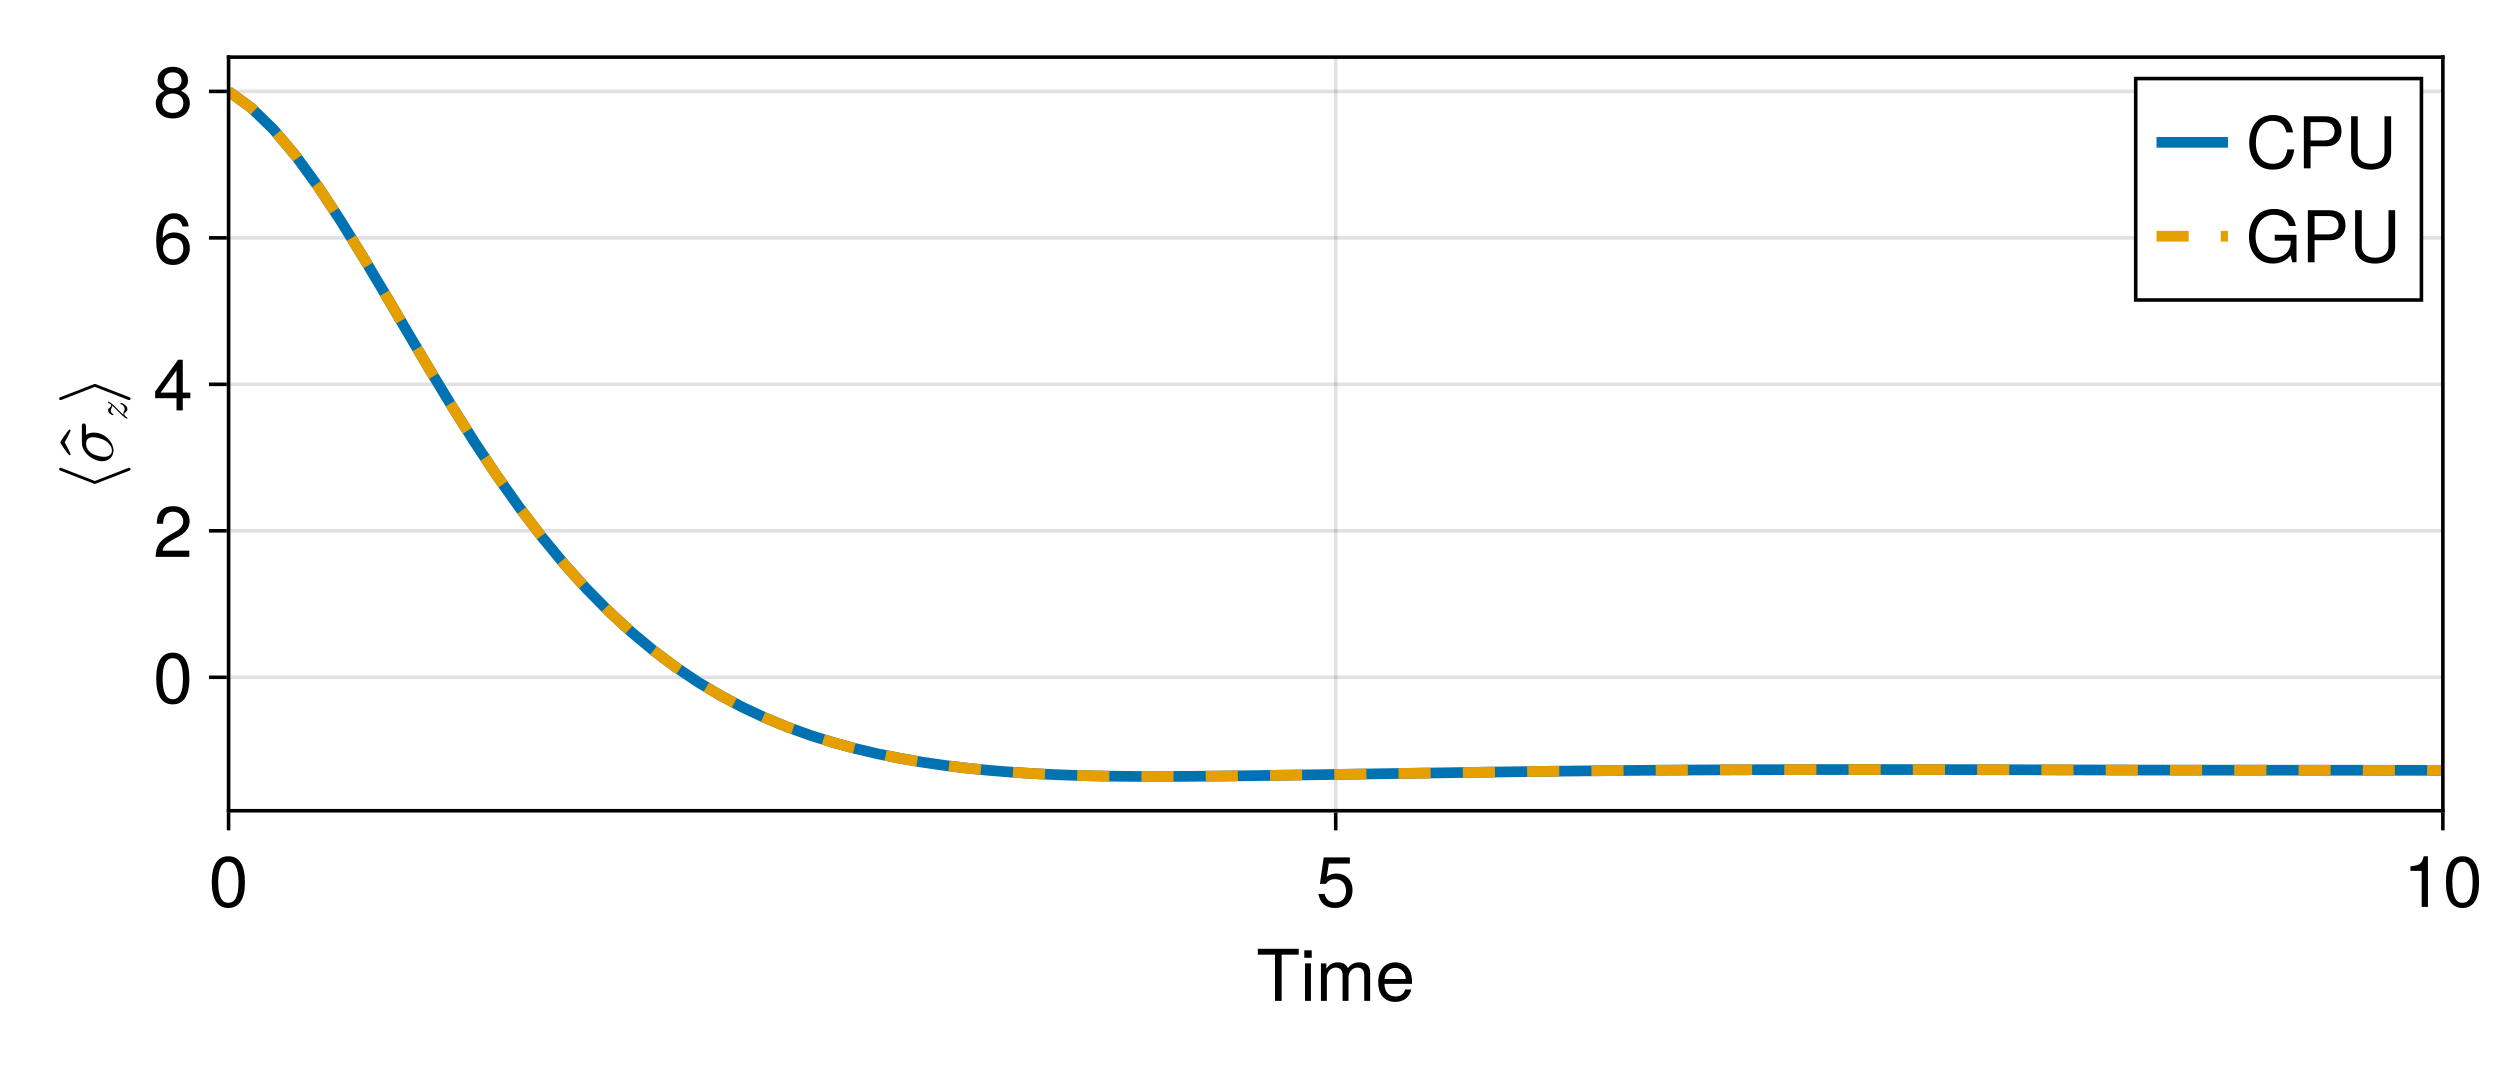 <?xml version="1.0" encoding="UTF-8"?>
<svg xmlns="http://www.w3.org/2000/svg" xmlns:xlink="http://www.w3.org/1999/xlink" width="700" height="300" viewBox="0 0 700 300">
<defs>
<g>
<g id="glyph-0-0-f40d2848">
<path d="M 11.859 -12.938 C 11.859 -12.938 7.078 -12.938 7.078 -12.938 C 7.078 -12.938 7.078 0 7.078 0 C 7.078 0 5.219 0 5.219 0 C 5.219 0 5.219 -12.938 5.219 -12.938 C 5.219 -12.938 0.422 -12.938 0.422 -12.938 C 0.422 -12.938 0.422 -14.578 0.422 -14.578 C 0.422 -14.578 11.859 -14.578 11.859 -14.578 C 11.859 -14.578 11.859 -12.938 11.859 -12.938 Z M 11.859 -12.938 "/>
</g>
<g id="glyph-0-1-f40d2848">
<path d="M 3.062 0 C 3.062 0 1.406 0 1.406 0 C 1.406 0 1.406 -10.484 1.406 -10.484 C 1.406 -10.484 3.062 -10.484 3.062 -10.484 C 3.062 -10.484 3.062 0 3.062 0 Z M 3.281 -12.062 C 3.281 -12.062 1.203 -12.062 1.203 -12.062 C 1.203 -12.062 1.203 -14.141 1.203 -14.141 C 1.203 -14.141 3.281 -14.141 3.281 -14.141 C 3.281 -14.141 3.281 -12.062 3.281 -12.062 Z M 3.281 -12.062 "/>
</g>
<g id="glyph-0-2-f40d2848">
<path d="M 15.203 0 C 15.203 0 13.547 0 13.547 0 C 13.547 0 13.547 -7.219 13.547 -7.219 C 13.547 -8.547 12.844 -9.312 11.625 -9.312 C 10.266 -9.312 9.141 -8.094 9.141 -6.578 C 9.141 -6.578 9.141 0 9.141 0 C 9.141 0 7.484 0 7.484 0 C 7.484 0 7.484 -7.219 7.484 -7.219 C 7.484 -8.562 6.781 -9.312 5.547 -9.312 C 4.188 -9.312 3.078 -8.094 3.078 -6.578 C 3.078 -6.578 3.078 0 3.078 0 C 3.078 0 1.422 0 1.422 0 C 1.422 0 1.422 -10.484 1.422 -10.484 C 1.422 -10.484 2.938 -10.484 2.938 -10.484 C 2.938 -10.484 2.938 -9 2.938 -9 C 3.844 -10.266 4.766 -10.781 6.156 -10.781 C 7.516 -10.781 8.359 -10.297 8.984 -9.188 C 9.953 -10.359 10.797 -10.781 12.203 -10.781 C 14.156 -10.781 15.203 -9.734 15.203 -7.859 C 15.203 -7.859 15.203 0 15.203 0 Z M 15.203 0 "/>
</g>
<g id="glyph-0-3-f40d2848">
<path d="M 10.266 -4.766 C 10.266 -4.766 2.547 -4.766 2.547 -4.766 C 2.578 -2.359 3.875 -1.234 5.625 -1.234 C 6.953 -1.234 7.906 -1.797 8.359 -3.188 C 8.359 -3.188 10.047 -3.188 10.047 -3.188 C 9.625 -1.062 7.953 0.297 5.562 0.297 C 2.625 0.297 0.797 -1.734 0.797 -5.188 C 0.797 -8.625 2.688 -10.781 5.594 -10.781 C 7.562 -10.781 9.156 -9.734 9.844 -8.016 C 10.141 -7.234 10.266 -6.281 10.266 -4.766 Z M 8.484 -6.234 C 8.484 -7.875 7.219 -9.234 5.578 -9.234 C 3.906 -9.234 2.719 -7.984 2.578 -6.125 C 2.578 -6.125 8.453 -6.125 8.453 -6.125 C 8.484 -6.156 8.484 -6.234 8.484 -6.234 Z M 8.484 -6.234 "/>
</g>
<g id="glyph-0-4-f40d2848">
<path d="M 10.266 -4.703 C 10.266 -1.703 8.266 0.297 5.406 0.297 C 2.875 0.297 1.281 -0.812 0.703 -3.641 C 0.703 -3.641 2.453 -3.641 2.453 -3.641 C 2.875 -2.047 3.812 -1.266 5.359 -1.266 C 7.281 -1.266 8.453 -2.422 8.453 -4.453 C 8.453 -6.562 7.266 -7.781 5.359 -7.781 C 4.266 -7.781 3.578 -7.438 2.766 -6.453 C 2.766 -6.453 1.141 -6.453 1.141 -6.453 C 1.141 -6.453 2.203 -13.875 2.203 -13.875 C 2.203 -13.875 9.516 -13.875 9.516 -13.875 C 9.516 -13.875 9.516 -12.141 9.516 -12.141 C 9.516 -12.141 3.625 -12.141 3.625 -12.141 C 3.625 -12.141 3.062 -8.484 3.062 -8.484 C 3.875 -9.078 4.688 -9.344 5.688 -9.344 C 8.406 -9.344 10.266 -7.5 10.266 -4.703 Z M 10.266 -4.703 "/>
</g>
<g id="glyph-0-5-f40d2848">
<path d="M 10.141 -6.812 C 10.141 -2.156 8.5 0.297 5.5 0.297 C 2.453 0.297 0.859 -2.156 0.859 -6.938 C 0.859 -11.703 2.438 -14.188 5.5 -14.188 C 8.578 -14.188 10.141 -11.734 10.141 -6.812 Z M 8.344 -6.984 C 8.344 -10.781 7.406 -12.625 5.5 -12.625 C 3.594 -12.625 2.656 -10.797 2.656 -6.922 C 2.656 -3.047 3.594 -1.156 5.453 -1.156 C 7.422 -1.156 8.344 -2.953 8.344 -6.984 Z M 8.344 -6.984 "/>
</g>
<g id="glyph-0-6-f40d2848">
<path d="M 12.344 -10.297 C 12.344 -7.875 10.656 -6.188 8.266 -6.188 C 8.266 -6.188 3.688 -6.188 3.688 -6.188 C 3.688 -6.188 3.688 0 3.688 0 C 3.688 0 1.812 0 1.812 0 C 1.812 0 1.812 -14.578 1.812 -14.578 C 1.812 -14.578 7.844 -14.578 7.844 -14.578 C 10.719 -14.578 12.344 -13.047 12.344 -10.297 Z M 10.406 -10.375 C 10.406 -11.984 9.344 -12.938 7.562 -12.938 C 7.562 -12.938 3.688 -12.938 3.688 -12.938 C 3.688 -12.938 3.688 -7.812 3.688 -7.812 C 3.688 -7.812 7.562 -7.812 7.562 -7.812 C 9.344 -7.812 10.406 -8.781 10.406 -10.375 Z M 10.406 -10.375 "/>
</g>
<g id="glyph-0-7-f40d2848">
<path d="M 12.906 -4.438 C 12.906 -1.516 10.703 0.359 7.281 0.359 C 3.812 0.359 1.703 -1.484 1.703 -4.438 C 1.703 -4.438 1.703 -14.578 1.703 -14.578 C 1.703 -14.578 3.562 -14.578 3.562 -14.578 C 3.562 -14.578 3.562 -4.438 3.562 -4.438 C 3.562 -2.312 5.094 -1.281 7.281 -1.281 C 9.625 -1.281 11.047 -2.484 11.047 -4.438 C 11.047 -4.438 11.047 -14.578 11.047 -14.578 C 11.047 -14.578 12.906 -14.578 12.906 -14.578 C 12.906 -14.578 12.906 -4.438 12.906 -4.438 Z M 12.906 -4.438 "/>
</g>
<g id="glyph-1-0-f40d2848">
<path d="M 10.141 -6.812 C 10.141 -2.156 8.5 0.297 5.5 0.297 C 2.453 0.297 0.859 -2.156 0.859 -6.938 C 0.859 -11.703 2.438 -14.188 5.5 -14.188 C 8.578 -14.188 10.141 -11.734 10.141 -6.812 Z M 8.344 -6.984 C 8.344 -10.781 7.406 -12.625 5.5 -12.625 C 3.594 -12.625 2.656 -10.797 2.656 -6.922 C 2.656 -3.047 3.594 -1.156 5.453 -1.156 C 7.422 -1.156 8.344 -2.953 8.344 -6.984 Z M 8.344 -6.984 "/>
</g>
<g id="glyph-1-1-f40d2848">
<path d="M 10.219 -10.016 C 10.219 -8.281 9.203 -6.797 7.219 -5.734 C 7.219 -5.734 5.219 -4.656 5.219 -4.656 C 3.484 -3.641 2.844 -2.906 2.656 -1.734 C 2.656 -1.734 10.125 -1.734 10.125 -1.734 C 10.125 -1.734 10.125 0 10.125 0 C 10.125 0 0.688 0 0.688 0 C 0.844 -3.125 1.703 -4.453 4.656 -6.141 C 4.656 -6.141 6.5 -7.188 6.5 -7.188 C 7.766 -7.906 8.422 -8.859 8.422 -9.984 C 8.422 -11.5 7.219 -12.641 5.625 -12.641 C 3.875 -12.641 2.906 -11.641 2.766 -9.266 C 2.766 -9.266 1 -9.266 1 -9.266 C 1.094 -12.703 2.781 -14.188 5.688 -14.188 C 8.359 -14.188 10.219 -12.422 10.219 -10.016 Z M 10.219 -10.016 "/>
</g>
<g id="glyph-1-2-f40d2848">
<path d="M 10.266 -4 C 10.266 -1.422 8.297 0.297 5.5 0.297 C 2.703 0.297 0.734 -1.422 0.734 -4.016 C 0.734 -5.578 1.547 -6.688 3.156 -7.453 C 1.719 -8.359 1.234 -9.078 1.234 -10.406 C 1.234 -12.625 3 -14.188 5.5 -14.188 C 8.016 -14.188 9.766 -12.625 9.766 -10.406 C 9.766 -9.062 9.281 -8.344 7.812 -7.453 C 9.453 -6.688 10.266 -5.578 10.266 -4 Z M 7.953 -10.359 C 7.953 -11.734 7 -12.625 5.5 -12.625 C 4.016 -12.625 3.047 -11.734 3.047 -10.375 C 3.047 -9.047 4.016 -8.156 5.5 -8.156 C 6.984 -8.156 7.953 -9.047 7.953 -10.359 Z M 8.453 -3.984 C 8.453 -5.641 7.266 -6.688 5.5 -6.688 C 3.734 -6.688 2.547 -5.641 2.547 -3.984 C 2.547 -2.312 3.734 -1.266 5.453 -1.266 C 7.266 -1.266 8.453 -2.297 8.453 -3.984 Z M 8.453 -3.984 "/>
</g>
<g id="glyph-2-0-f40d2848">
<path d="M 6.938 0 C 6.938 0 5.188 0 5.188 0 C 5.188 0 5.188 -10.094 5.188 -10.094 C 5.188 -10.094 2.047 -10.094 2.047 -10.094 C 2.047 -10.094 2.047 -11.359 2.047 -11.359 C 4.766 -11.703 5.156 -12 5.781 -14.188 C 5.781 -14.188 6.938 -14.188 6.938 -14.188 C 6.938 -14.188 6.938 0 6.938 0 Z M 6.938 0 "/>
</g>
<g id="glyph-2-1-f40d2848">
<path d="M 14.188 0 C 14.188 0 13 0 13 0 C 13 0 12.547 -1.922 12.547 -1.922 C 11.125 -0.344 9.547 0.359 7.562 0.359 C 3.625 0.359 0.875 -2.656 0.875 -7.141 C 0.875 -11.5 3.422 -14.938 7.875 -14.938 C 11.219 -14.938 13.453 -13.125 13.984 -10.156 C 13.984 -10.156 12.078 -10.156 12.078 -10.156 C 11.688 -12.047 10.078 -13.297 7.859 -13.297 C 4.781 -13.297 2.734 -10.812 2.734 -7.234 C 2.734 -3.688 4.656 -1.281 7.953 -1.281 C 10.625 -1.281 12.547 -3.062 12.547 -5.656 C 12.547 -5.656 12.547 -6.062 12.547 -6.062 C 12.547 -6.062 8.094 -6.062 8.094 -6.062 C 8.094 -6.062 8.094 -7.703 8.094 -7.703 C 8.094 -7.703 14.188 -7.703 14.188 -7.703 C 14.188 -7.703 14.188 0 14.188 0 Z M 14.188 0 "/>
</g>
<g id="glyph-3-0-f40d2848">
<path d="M 4.594 -6.719 C 4.547 -6.719 4.5 -6.719 4.453 -6.703 L -5 -3.016 L -14.453 -6.703 C -14.5 -6.719 -14.547 -6.719 -14.594 -6.719 C -14.812 -6.719 -15 -6.547 -15 -6.312 C -15 -6.156 -14.906 -6 -14.734 -5.938 L -5.141 -2.219 C -5.094 -2.203 -5.062 -2.203 -5 -2.203 C -4.938 -2.203 -4.906 -2.203 -4.859 -2.219 L 4.734 -5.938 C 4.906 -6 5 -6.156 5 -6.312 C 5 -6.547 4.812 -6.719 4.594 -6.719 Z M 4.594 -6.719 "/>
</g>
<g id="glyph-4-0-f40d2848">
<path d="M -8.141 -11.344 C -8.625 -11.344 -8.625 -10.922 -8.625 -10.562 L -8.625 -6 C -8.625 -2.984 -5.312 -0.766 -2.938 -0.766 C -1.188 -0.766 0.219 -1.938 0.219 -3.766 C 0.219 -6.125 -2.203 -8.781 -5.281 -8.781 C -5.625 -8.781 -6.578 -8.781 -7.453 -8.156 L -7.453 -10.359 C -7.453 -10.625 -7.453 -11.344 -8.141 -11.344 Z M -5.516 -7.5 C -4.578 -7.5 -2.938 -7.094 -1.922 -6.422 C -0.734 -5.641 -0.219 -4.562 -0.219 -3.781 C -0.219 -2.797 -0.938 -2 -2.375 -2 C -2.984 -2 -4.625 -2.234 -5.797 -2.938 C -7.188 -3.781 -7.453 -4.984 -7.453 -5.656 C -7.453 -7.344 -6.141 -7.5 -5.516 -7.5 Z M -5.516 -7.5 "/>
</g>
<g id="glyph-4-1-f40d2848">
<path d="M -12.141 1.641 C -13.125 2.766 -13.953 3.984 -14.688 5.281 C -13.953 6.578 -13.125 7.797 -12.141 8.922 L -11.734 8.688 C -12.234 7.516 -12.812 6.375 -13.438 5.281 C -12.812 4.188 -12.234 3.047 -11.734 1.875 Z M -12.141 1.641 "/>
</g>
<g id="glyph-4-2-f40d2848">
<path d="M -5.141 -5.562 L -14.734 -1.844 C -14.906 -1.781 -15 -1.625 -15 -1.453 C -15 -1.234 -14.812 -1.062 -14.594 -1.062 C -14.547 -1.062 -14.5 -1.062 -14.453 -1.078 L -5 -4.766 L 4.453 -1.078 C 4.5 -1.062 4.547 -1.062 4.594 -1.062 C 4.812 -1.062 5 -1.234 5 -1.453 C 5 -1.625 4.906 -1.781 4.734 -1.844 L -4.859 -5.562 C -4.906 -5.578 -4.938 -5.578 -5 -5.578 C -5.062 -5.578 -5.094 -5.578 -5.141 -5.562 Z M -5.141 -5.562 "/>
</g>
<g id="glyph-5-0-f40d2848">
<path d="M -1.719 -5.203 C -1.844 -5.203 -1.844 -5.047 -1.844 -5.016 C -1.844 -4.875 -1.797 -4.859 -1.641 -4.812 C -1.047 -4.594 -0.641 -4.016 -0.641 -3.5 C -0.641 -3.266 -0.719 -3.078 -0.828 -2.828 C -0.984 -2.469 -1.031 -2.328 -1.031 -2.094 C -1.031 -2.031 -1.031 -1.938 -1.016 -1.875 C -1.109 -1.953 -1.422 -2.203 -1.75 -2.547 L -3.469 -4.281 C -4.156 -4.984 -5.078 -5.562 -5.188 -5.562 C -5.297 -5.562 -5.297 -5.469 -5.297 -5.406 C -5.297 -5.25 -5.297 -5.25 -5.141 -5.172 C -4.469 -4.781 -4.406 -4.625 -4.406 -4.422 C -4.406 -4.219 -4.531 -4.094 -4.844 -3.859 C -5.031 -3.719 -5.297 -3.516 -5.297 -3.125 C -5.297 -2.25 -4.172 -1.734 -3.938 -1.734 C -3.828 -1.734 -3.797 -1.812 -3.797 -1.906 C -3.797 -2.047 -3.828 -2.062 -3.969 -2.125 C -4.234 -2.219 -4.531 -2.562 -4.531 -3.016 C -4.531 -3.25 -4.438 -3.469 -4.312 -3.734 C -4.141 -4.125 -4.141 -4.266 -4.141 -4.438 C -3.938 -4.266 -3.797 -4.156 -3.609 -3.953 L -1.656 -1.984 C -1 -1.312 -0.109 -0.75 0.016 -0.75 C 0.125 -0.75 0.125 -0.859 0.125 -0.922 C 0.125 -1.062 0.109 -1.062 0.031 -1.109 C -0.234 -1.281 -0.766 -1.609 -0.766 -2.062 C -0.766 -2.328 -0.641 -2.422 -0.344 -2.641 C -0.094 -2.828 0.125 -3.016 0.125 -3.391 C 0.125 -4.547 -1.422 -5.203 -1.719 -5.203 Z M -1.719 -5.203 "/>
</g>
<g id="glyph-6-0-f40d2848">
<path d="M 10.406 -3.406 C 10.406 -3.406 8.297 -3.406 8.297 -3.406 C 8.297 -3.406 8.297 0 8.297 0 C 8.297 0 6.547 0 6.547 0 C 6.547 0 6.547 -3.406 6.547 -3.406 C 6.547 -3.406 0.562 -3.406 0.562 -3.406 C 0.562 -3.406 0.562 -5.266 0.562 -5.266 C 0.562 -5.266 7 -14.188 7 -14.188 C 7 -14.188 8.297 -14.188 8.297 -14.188 C 8.297 -14.188 8.297 -4.984 8.297 -4.984 C 8.297 -4.984 10.406 -4.984 10.406 -4.984 C 10.406 -4.984 10.406 -3.406 10.406 -3.406 Z M 6.547 -4.984 C 6.547 -4.984 6.547 -11.188 6.547 -11.188 C 6.547 -11.188 2.094 -4.984 2.094 -4.984 C 2.094 -4.984 6.547 -4.984 6.547 -4.984 Z M 6.547 -4.984 "/>
</g>
<g id="glyph-7-0-f40d2848">
<path d="M 10.266 -4.406 C 10.266 -1.625 8.312 0.297 5.625 0.297 C 2.375 0.297 0.859 -2.047 0.859 -6.453 C 0.859 -11.406 2.641 -14.188 5.938 -14.188 C 8.094 -14.188 9.625 -12.797 9.953 -10.484 C 9.953 -10.484 8.203 -10.484 8.203 -10.484 C 7.922 -11.844 7.062 -12.625 5.812 -12.625 C 3.797 -12.625 2.688 -10.703 2.656 -7.234 C 3.422 -8.281 4.516 -8.812 5.922 -8.812 C 8.453 -8.812 10.266 -7.047 10.266 -4.406 Z M 8.453 -4.266 C 8.453 -6.156 7.406 -7.266 5.703 -7.266 C 3.953 -7.266 2.766 -6.125 2.766 -4.359 C 2.766 -2.547 4 -1.266 5.641 -1.266 C 7.266 -1.266 8.453 -2.484 8.453 -4.266 Z M 8.453 -4.266 "/>
</g>
<g id="glyph-8-0-f40d2848">
<path d="M 13.547 -5.312 C 13.094 -1.516 11.094 0.359 7.547 0.359 C 3.266 0.359 0.953 -2.859 0.953 -7.125 C 0.953 -11.375 3.203 -14.938 7.625 -14.938 C 10.812 -14.938 12.656 -13.266 13.234 -10.062 C 13.234 -10.062 11.344 -10.062 11.344 -10.062 C 10.875 -12.281 9.688 -13.297 7.406 -13.297 C 4.578 -13.297 2.812 -10.875 2.812 -7.141 C 2.812 -3.5 4.656 -1.281 7.562 -1.281 C 10.016 -1.281 11.188 -2.562 11.625 -5.312 C 11.625 -5.312 13.547 -5.312 13.547 -5.312 Z M 13.547 -5.312 "/>
</g>
<g id="glyph-8-1-f40d2848">
<path d="M 12.344 -10.297 C 12.344 -7.875 10.656 -6.188 8.266 -6.188 C 8.266 -6.188 3.688 -6.188 3.688 -6.188 C 3.688 -6.188 3.688 0 3.688 0 C 3.688 0 1.812 0 1.812 0 C 1.812 0 1.812 -14.578 1.812 -14.578 C 1.812 -14.578 7.844 -14.578 7.844 -14.578 C 10.719 -14.578 12.344 -13.047 12.344 -10.297 Z M 10.406 -10.375 C 10.406 -11.984 9.344 -12.938 7.562 -12.938 C 7.562 -12.938 3.688 -12.938 3.688 -12.938 C 3.688 -12.938 3.688 -7.812 3.688 -7.812 C 3.688 -7.812 7.562 -7.812 7.562 -7.812 C 9.344 -7.812 10.406 -8.781 10.406 -10.375 Z M 10.406 -10.375 "/>
</g>
<g id="glyph-8-2-f40d2848">
<path d="M 12.906 -4.438 C 12.906 -1.516 10.703 0.359 7.281 0.359 C 3.812 0.359 1.703 -1.484 1.703 -4.438 C 1.703 -4.438 1.703 -14.578 1.703 -14.578 C 1.703 -14.578 3.562 -14.578 3.562 -14.578 C 3.562 -14.578 3.562 -4.438 3.562 -4.438 C 3.562 -2.312 5.094 -1.281 7.281 -1.281 C 9.625 -1.281 11.047 -2.484 11.047 -4.438 C 11.047 -4.438 11.047 -14.578 11.047 -14.578 C 11.047 -14.578 12.906 -14.578 12.906 -14.578 C 12.906 -14.578 12.906 -4.438 12.906 -4.438 Z M 12.906 -4.438 "/>
</g>
</g>
<clipPath id="clip-0-f40d2848">
<path clip-rule="nonzero" d="M 64 17 L 684 17 L 684 226 L 64 226 Z M 64 17 "/>
</clipPath>
</defs>
<rect x="-70" y="-30" width="840" height="360" fill="rgb(100%, 100%, 100%)" fill-opacity="1"/>
<path fill-rule="nonzero" fill="rgb(100%, 100%, 100%)" fill-opacity="1" d="M 64 227 L 684 227 L 684 16 L 64 16 Z M 64 227 "/>
<path fill="none" stroke-width="1" stroke-linecap="butt" stroke-linejoin="miter" stroke="rgb(0%, 0%, 0%)" stroke-opacity="0.12" stroke-miterlimit="1.155" d="M 64 227 L 64 16 "/>
<path fill="none" stroke-width="1" stroke-linecap="butt" stroke-linejoin="miter" stroke="rgb(0%, 0%, 0%)" stroke-opacity="0.12" stroke-miterlimit="1.155" d="M 374 227 L 374 16 "/>
<path fill="none" stroke-width="1" stroke-linecap="butt" stroke-linejoin="miter" stroke="rgb(0%, 0%, 0%)" stroke-opacity="0.12" stroke-miterlimit="1.155" d="M 684 227 L 684 16 "/>
<path fill="none" stroke-width="1" stroke-linecap="butt" stroke-linejoin="miter" stroke="rgb(0%, 0%, 0%)" stroke-opacity="0.12" stroke-miterlimit="1.155" d="M 64 189.641 L 684 189.641 "/>
<path fill="none" stroke-width="1" stroke-linecap="butt" stroke-linejoin="miter" stroke="rgb(0%, 0%, 0%)" stroke-opacity="0.12" stroke-miterlimit="1.155" d="M 64 148.629 L 684 148.629 "/>
<path fill="none" stroke-width="1" stroke-linecap="butt" stroke-linejoin="miter" stroke="rgb(0%, 0%, 0%)" stroke-opacity="0.12" stroke-miterlimit="1.155" d="M 64 107.617 L 684 107.617 "/>
<path fill="none" stroke-width="1" stroke-linecap="butt" stroke-linejoin="miter" stroke="rgb(0%, 0%, 0%)" stroke-opacity="0.12" stroke-miterlimit="1.155" d="M 64 66.602 L 684 66.602 "/>
<path fill="none" stroke-width="1" stroke-linecap="butt" stroke-linejoin="miter" stroke="rgb(0%, 0%, 0%)" stroke-opacity="0.12" stroke-miterlimit="1.155" d="M 64 25.59 L 684 25.59 "/>
<g fill="rgb(0%, 0%, 0%)" fill-opacity="1">
<use xlink:href="#glyph-0-0-f40d2848" x="351.78" y="280.24"/>
</g>
<g fill="rgb(0%, 0%, 0%)" fill-opacity="1">
<use xlink:href="#glyph-0-1-f40d2848" x="364" y="280.24"/>
</g>
<g fill="rgb(0%, 0%, 0%)" fill-opacity="1">
<use xlink:href="#glyph-0-2-f40d2848" x="368.44" y="280.24"/>
</g>
<g fill="rgb(0%, 0%, 0%)" fill-opacity="1">
<use xlink:href="#glyph-0-3-f40d2848" x="385.1" y="280.24"/>
</g>
<g fill="rgb(0%, 0%, 0%)" fill-opacity="1">
<use xlink:href="#glyph-1-0-f40d2848" x="58.44" y="253.94"/>
</g>
<g fill="rgb(0%, 0%, 0%)" fill-opacity="1">
<use xlink:href="#glyph-0-4-f40d2848" x="368.44" y="253.94"/>
</g>
<g fill="rgb(0%, 0%, 0%)" fill-opacity="1">
<use xlink:href="#glyph-2-0-f40d2848" x="672.88" y="253.94"/>
</g>
<g fill="rgb(0%, 0%, 0%)" fill-opacity="1">
<use xlink:href="#glyph-0-5-f40d2848" x="684" y="253.94"/>
</g>
<g fill="rgb(0%, 0%, 0%)" fill-opacity="1">
<use xlink:href="#glyph-3-0-f40d2848" x="31.552" y="137.692"/>
</g>
<g fill="rgb(0%, 0%, 0%)" fill-opacity="1">
<use xlink:href="#glyph-4-0-f40d2848" x="31.552" y="129.912"/>
</g>
<g fill="rgb(0%, 0%, 0%)" fill-opacity="1">
<use xlink:href="#glyph-4-1-f40d2848" x="31.552" y="118.582"/>
</g>
<g fill="rgb(0%, 0%, 0%)" fill-opacity="1">
<use xlink:href="#glyph-5-0-f40d2848" x="35.552" y="117.996"/>
</g>
<g fill="rgb(0%, 0%, 0%)" fill-opacity="1">
<use xlink:href="#glyph-4-2-f40d2848" x="31.552" y="113.088"/>
</g>
<g fill="rgb(0%, 0%, 0%)" fill-opacity="1">
<use xlink:href="#glyph-1-0-f40d2848" x="42.88" y="196.931"/>
</g>
<g fill="rgb(0%, 0%, 0%)" fill-opacity="1">
<use xlink:href="#glyph-1-1-f40d2848" x="42.88" y="155.918"/>
</g>
<g fill="rgb(0%, 0%, 0%)" fill-opacity="1">
<use xlink:href="#glyph-6-0-f40d2848" x="42.88" y="114.906"/>
</g>
<g fill="rgb(0%, 0%, 0%)" fill-opacity="1">
<use xlink:href="#glyph-7-0-f40d2848" x="42.88" y="73.893"/>
</g>
<g fill="rgb(0%, 0%, 0%)" fill-opacity="1">
<use xlink:href="#glyph-1-2-f40d2848" x="42.88" y="32.881"/>
</g>
<g clip-path="url(#clip-0-f40d2848)">
<path fill="none" stroke-width="3" stroke-linecap="butt" stroke-linejoin="miter" stroke="rgb(0%, 44.706%, 69.804%)" stroke-opacity="1" stroke-miterlimit="2" d="M 64 25.59 L 70.262 30.125 L 76.523 36.188 L 82.789 43.621 L 89.051 52.207 L 95.312 61.699 L 101.574 71.832 L 107.84 82.352 L 114.102 93.008 L 120.363 103.59 L 126.625 113.91 L 132.891 123.828 L 139.152 133.238 L 145.414 142.074 L 151.676 150.293 L 157.938 157.879 L 164.203 164.84 L 170.465 171.188 L 176.727 176.949 L 182.988 182.156 L 189.254 186.84 L 195.516 191.035 L 201.777 194.773 L 208.039 198.094 L 214.305 201.027 L 220.566 203.609 L 226.828 205.871 L 233.09 207.844 L 239.355 209.559 L 245.617 211.039 L 251.879 212.309 L 258.141 213.391 L 264.402 214.305 L 270.668 215.07 L 276.93 215.699 L 283.191 216.207 L 289.453 216.609 L 295.719 216.914 L 301.98 217.137 L 308.242 217.285 L 314.504 217.371 L 320.77 217.41 L 327.031 217.406 L 333.293 217.371 L 339.555 217.316 L 345.816 217.246 L 352.082 217.164 L 364.605 216.984 L 370.867 216.891 L 377.133 216.797 L 383.395 216.703 L 389.656 216.605 L 395.918 216.512 L 402.184 216.418 L 414.707 216.23 L 427.23 216.051 L 433.496 215.969 L 439.758 215.895 L 446.02 215.824 L 452.281 215.762 L 458.547 215.703 L 464.809 215.656 L 471.07 215.617 L 477.332 215.582 L 483.598 215.551 L 489.859 215.527 L 496.121 215.508 L 502.383 215.496 L 508.648 215.484 L 514.91 215.477 L 521.172 215.473 L 527.434 215.473 L 533.695 215.477 L 539.961 215.484 L 546.223 215.492 L 552.484 215.504 L 558.746 215.52 L 565.012 215.535 L 571.273 215.555 L 583.797 215.586 L 590.062 215.602 L 596.324 215.617 L 602.586 215.625 L 608.848 215.637 L 615.109 215.641 L 621.375 215.648 L 627.637 215.652 L 633.898 215.652 L 640.16 215.656 L 646.426 215.66 L 658.949 215.668 L 665.211 215.676 L 671.477 215.684 L 677.738 215.691 L 684 215.703 "/>
<path fill="none" stroke-width="3" stroke-linecap="butt" stroke-linejoin="miter" stroke="rgb(90.196%, 62.353%, 0%)" stroke-opacity="1" stroke-dasharray="9 9" stroke-miterlimit="2" d="M 64 25.59 L 70.262 30.125 L 76.523 36.188 L 82.789 43.621 L 89.051 52.207 L 95.312 61.699 L 101.574 71.832 L 107.84 82.352 L 114.102 93.008 L 120.363 103.59 L 126.625 113.91 L 132.891 123.828 L 139.152 133.238 L 145.414 142.074 L 151.676 150.293 L 157.938 157.879 L 164.203 164.84 L 170.465 171.188 L 176.727 176.949 L 182.988 182.156 L 189.254 186.84 L 195.516 191.035 L 201.777 194.773 L 208.039 198.094 L 214.305 201.027 L 220.566 203.609 L 226.828 205.871 L 233.09 207.844 L 239.355 209.559 L 245.617 211.039 L 251.879 212.309 L 258.141 213.391 L 264.402 214.305 L 270.668 215.07 L 276.93 215.699 L 283.191 216.207 L 289.453 216.609 L 295.719 216.914 L 301.98 217.137 L 308.242 217.285 L 314.504 217.371 L 320.77 217.41 L 327.031 217.406 L 333.293 217.371 L 339.555 217.316 L 345.816 217.246 L 352.082 217.164 L 364.605 216.984 L 370.867 216.891 L 377.133 216.797 L 383.395 216.703 L 389.656 216.605 L 395.918 216.512 L 402.184 216.418 L 414.707 216.23 L 427.23 216.051 L 433.496 215.969 L 439.758 215.895 L 446.02 215.824 L 452.281 215.762 L 458.547 215.703 L 464.809 215.656 L 471.07 215.617 L 477.332 215.582 L 483.598 215.551 L 489.859 215.527 L 496.121 215.508 L 502.383 215.496 L 508.648 215.484 L 514.91 215.477 L 521.172 215.473 L 527.434 215.473 L 533.695 215.477 L 539.961 215.484 L 546.223 215.492 L 552.484 215.504 L 558.746 215.52 L 565.012 215.535 L 571.273 215.555 L 583.797 215.586 L 590.062 215.602 L 596.324 215.617 L 602.586 215.625 L 608.848 215.637 L 615.109 215.641 L 621.375 215.648 L 627.637 215.652 L 633.898 215.652 L 640.16 215.656 L 646.426 215.66 L 658.949 215.668 L 665.211 215.676 L 671.477 215.684 L 677.738 215.691 L 684 215.703 "/>
</g>
<path fill-rule="nonzero" fill="rgb(100%, 100%, 100%)" fill-opacity="1" stroke-width="1" stroke-linecap="butt" stroke-linejoin="miter" stroke="rgb(0%, 0%, 0%)" stroke-opacity="1" stroke-miterlimit="2" d="M 598 84 L 678 84 L 678 22 L 598 22 Z M 598 84 "/>
<path fill="none" stroke-width="1" stroke-linecap="butt" stroke-linejoin="miter" stroke="rgb(0%, 0%, 0%)" stroke-opacity="1" stroke-miterlimit="1.155" d="M 64 227.5 L 64 232.5 "/>
<path fill="none" stroke-width="1" stroke-linecap="butt" stroke-linejoin="miter" stroke="rgb(0%, 0%, 0%)" stroke-opacity="1" stroke-miterlimit="1.155" d="M 374 227.5 L 374 232.5 "/>
<path fill="none" stroke-width="1" stroke-linecap="butt" stroke-linejoin="miter" stroke="rgb(0%, 0%, 0%)" stroke-opacity="1" stroke-miterlimit="1.155" d="M 684 227.5 L 684 232.5 "/>
<path fill="none" stroke-width="1" stroke-linecap="butt" stroke-linejoin="miter" stroke="rgb(0%, 0%, 0%)" stroke-opacity="1" stroke-miterlimit="1.155" d="M 63.5 189.641 L 58.5 189.641 "/>
<path fill="none" stroke-width="1" stroke-linecap="butt" stroke-linejoin="miter" stroke="rgb(0%, 0%, 0%)" stroke-opacity="1" stroke-miterlimit="1.155" d="M 63.5 148.629 L 58.5 148.629 "/>
<path fill="none" stroke-width="1" stroke-linecap="butt" stroke-linejoin="miter" stroke="rgb(0%, 0%, 0%)" stroke-opacity="1" stroke-miterlimit="1.155" d="M 63.5 107.617 L 58.5 107.617 "/>
<path fill="none" stroke-width="1" stroke-linecap="butt" stroke-linejoin="miter" stroke="rgb(0%, 0%, 0%)" stroke-opacity="1" stroke-miterlimit="1.155" d="M 63.5 66.602 L 58.5 66.602 "/>
<path fill="none" stroke-width="1" stroke-linecap="butt" stroke-linejoin="miter" stroke="rgb(0%, 0%, 0%)" stroke-opacity="1" stroke-miterlimit="1.155" d="M 63.5 25.59 L 58.5 25.59 "/>
<path fill="none" stroke-width="3" stroke-linecap="butt" stroke-linejoin="miter" stroke="rgb(0%, 44.706%, 69.804%)" stroke-opacity="1" stroke-miterlimit="2" d="M 603.828 39.852 L 623.828 39.852 "/>
<path fill="none" stroke-width="3" stroke-linecap="butt" stroke-linejoin="miter" stroke="rgb(90.196%, 62.353%, 0%)" stroke-opacity="1" stroke-dasharray="9 9" stroke-miterlimit="2" d="M 603.828 66.148 L 623.828 66.148 "/>
<g fill="rgb(0%, 0%, 0%)" fill-opacity="1">
<use xlink:href="#glyph-8-0-f40d2848" x="628.83" y="47.14"/>
</g>
<g fill="rgb(0%, 0%, 0%)" fill-opacity="1">
<use xlink:href="#glyph-8-1-f40d2848" x="643.27" y="47.14"/>
</g>
<g fill="rgb(0%, 0%, 0%)" fill-opacity="1">
<use xlink:href="#glyph-8-2-f40d2848" x="656.61" y="47.14"/>
</g>
<g fill="rgb(0%, 0%, 0%)" fill-opacity="1">
<use xlink:href="#glyph-2-1-f40d2848" x="628.83" y="73.44"/>
</g>
<g fill="rgb(0%, 0%, 0%)" fill-opacity="1">
<use xlink:href="#glyph-0-6-f40d2848" x="644.39" y="73.44"/>
</g>
<g fill="rgb(0%, 0%, 0%)" fill-opacity="1">
<use xlink:href="#glyph-0-7-f40d2848" x="657.73" y="73.44"/>
</g>
<path fill="none" stroke-width="1" stroke-linecap="butt" stroke-linejoin="miter" stroke="rgb(0%, 0%, 0%)" stroke-opacity="1" stroke-miterlimit="1.155" d="M 63.5 227 L 684.5 227 "/>
<path fill="none" stroke-width="1" stroke-linecap="butt" stroke-linejoin="miter" stroke="rgb(0%, 0%, 0%)" stroke-opacity="1" stroke-miterlimit="1.155" d="M 64 227.5 L 64 15.5 "/>
<path fill="none" stroke-width="1" stroke-linecap="butt" stroke-linejoin="miter" stroke="rgb(0%, 0%, 0%)" stroke-opacity="1" stroke-miterlimit="1.155" d="M 63.5 16 L 684.5 16 "/>
<path fill="none" stroke-width="1" stroke-linecap="butt" stroke-linejoin="miter" stroke="rgb(0%, 0%, 0%)" stroke-opacity="1" stroke-miterlimit="1.155" d="M 684 227.5 L 684 15.5 "/>
</svg>
